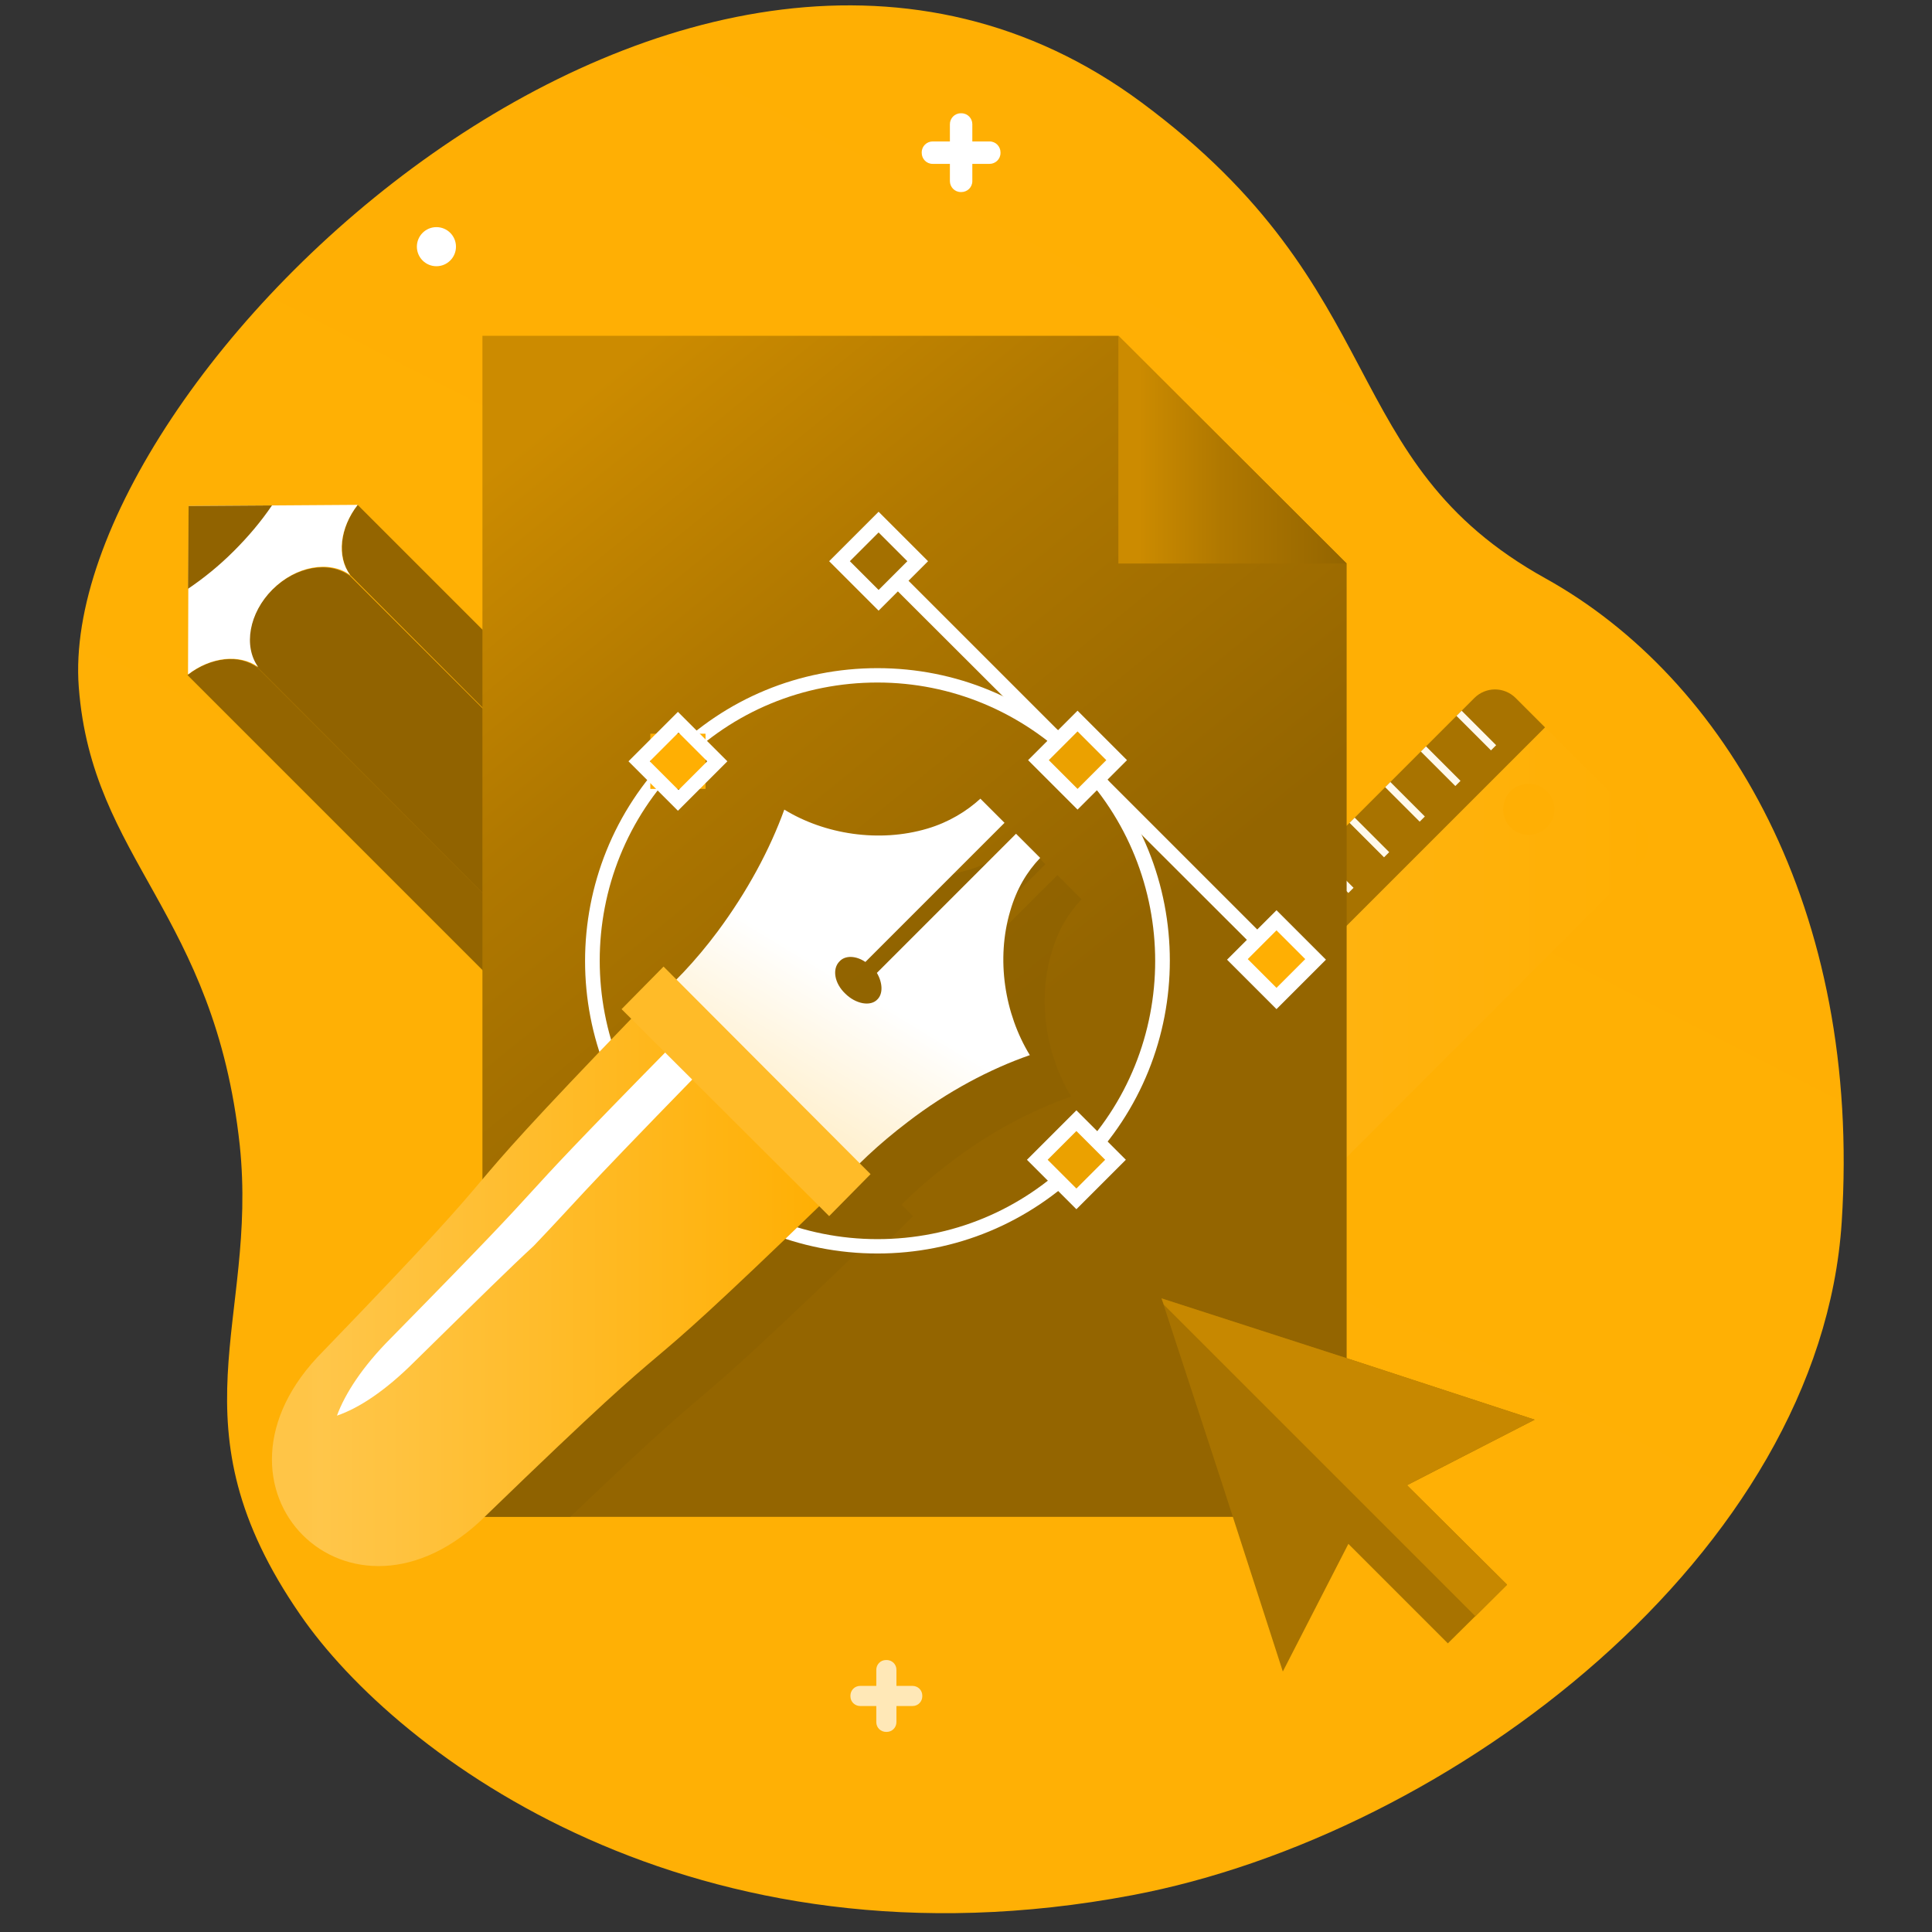 <svg id="SvgjsSvg1001" width="288" height="288" xmlns="http://www.w3.org/2000/svg" version="1.1" xmlns:xlink="http://www.w3.org/1999/xlink" xmlns:svgjs="http://svgjs.com/svgjs"><rect width="100%" height="100%" fill="#333333" stroke="none"/><defs id="SvgjsDefs1002"></defs><g id="SvgjsG1008"><svg class="icon-branding" viewBox="0 0 310.4 336" width="288" height="288"><linearGradient id="a" x1="263.446" x2="114.769" y1="-35.597" y2="254.034" gradientTransform="matrix(1.046 .001 .001 1.042 -7.752 -18.719)" gradientUnits="userSpaceOnUse"><stop offset=".19" stop-color="#ffaf03" class="stopColorffd503 svgShape"></stop><stop offset="1" stop-color="#ffb005" class="stopColorff9b05 svgShape"></stop></linearGradient><path fill="url(#a)" d="M0.9,119.5C-3.2,65.7,107.4-40.2,185.7,17.8c44.3,32.8,33.5,62.4,70.3,82.8
    c31.3,17.4,55,57.5,51.5,111.9c-3.7,57.6-67.8,106.6-123.4,117.1C107.9,344,56.3,305.4,39.4,280.8c-22.8-33-7.3-51-10.5-81.6
    C24.5,158.6,3.2,149.7,0.9,119.5z"></path><linearGradient id="b" x1="167.31" x2="273.967" y1="173.203" y2="173.203" gradientUnits="userSpaceOnUse"><stop offset=".09" stop-color="#ffb619" class="stopColorff4319 svgShape"></stop><stop offset="1" stop-color="#ffaf03" class="stopColorff8103 svgShape"></stop></linearGradient><path fill="url(#b)" d="M190.4,225l-21.6-21.6c-2-2-2-5.2,0-7.2l74.8-74.8c2-2,5.2-2,7.2,0l21.6,21.6c2,2,2,5.2,0,7.2
    L197.7,225C195.7,227,192.4,227,190.4,225z M256.2,137.6c-1.7-1.7-4.6-1.7-6.3,0c-1.7,1.7-1.7,4.6,0,6.3c1.7,1.7,4.6,1.7,6.3,0
    C258,142.2,258,139.3,256.2,137.6z" class="ruler-part hover"></path><path fill="#a87300" d="M173.9,208.5l-5.1-5.1c-2-2-2-5.2,0-7.2l74.8-74.8c2-2,5.2-2,7.2,0l5.1,5.1L173.9,208.5z" class="ruler-part hover color825126 svgShape"></path><g class="ruler-part hover color000 svgShape" fill="#000000"><polygon fill="#fff9eb" points="246.5 130.5 240.5 124.5 241.4 123.6 247.4 129.6 246.5 130.5" class="colorfaf5f0 svgShape"></polygon><polygon fill="#fff9eb" points="240.3 136.7 234.3 130.7 235.2 129.8 241.2 135.8 240.3 136.7" class="colorfaf5f0 svgShape"></polygon><polygon fill="#fff9eb" points="234.1 142.9 228.1 136.9 229 136 235 142 234.1 142.9" class="colorfaf5f0 svgShape"></polygon><polygon fill="#fff9eb" points="227.9 149.1 221.9 143.1 222.8 142.2 228.8 148.2 227.9 149.1" class="colorfaf5f0 svgShape"></polygon><polygon fill="#fff9eb" points="221.7 155.3 215.7 149.3 216.6 148.4 222.6 154.4 221.7 155.3" class="colorfaf5f0 svgShape"></polygon><polygon fill="#fff9eb" points="215.5 161.5 209.5 155.5 210.4 154.6 216.4 160.6 215.5 161.5" class="colorfaf5f0 svgShape"></polygon><polygon fill="#fff9eb" points="209.3 167.7 203.3 161.7 204.2 160.8 210.2 166.8 209.3 167.7" class="colorfaf5f0 svgShape"></polygon><polygon fill="#fff9eb" points="203.1 173.9 197.1 167.9 198 167 204 173 203.1 173.9" class="colorfaf5f0 svgShape"></polygon><polygon fill="#fff9eb" points="196.9 180.1 190.9 174.1 191.8 173.2 197.8 179.2 196.9 180.1" class="colorfaf5f0 svgShape"></polygon><polygon fill="#fff9eb" points="190.7 186.3 184.7 180.3 185.6 179.4 191.6 185.4 190.7 186.3" class="colorfaf5f0 svgShape"></polygon><polygon fill="#fff9eb" points="184.5 192.5 178.5 186.5 179.4 185.6 185.4 191.6 184.5 192.5" class="colorfaf5f0 svgShape"></polygon><polygon fill="#fff9eb" points="178.3 198.7 172.3 192.7 173.2 191.8 179.2 197.8 178.3 198.7" class="colorfaf5f0 svgShape"></polygon></g><path fill="#946500" d="M88.9,186.5l-69.1-69.1c4-3.1,9-3.7,12.2-1.3l63.6,63.6L88.9,186.5z" class="pen-part hover color6b4929 svgShape"></path><path fill="#916300" d="M111.7,163.7l-16.1,16.1L32,116.1l0,0c0,0,0-0.1-0.1-0.1c0,0,0.1,0.1,0.1,0.1
    c-2.6-3.6-1.6-9.4,2.5-13.5c4.1-4.1,9.9-5.1,13.5-2.5c0,0,0-0.1-0.1-0.1c0,0,0.1,0,0.1,0.1l0,0L111.7,163.7z" class="pen-part hover color694028 svgShape"></path><path fill="#946500" d="M48.1,100c-2.3-3.2-1.8-8.2,1.3-12.2l69.1,69.1l-6.8,6.8L48.1,100z" class="pen-part hover color6b4929 svgShape"></path><path fill="#ffffff" d="M49.4,87.8c-3.1,4-3.7,9-1.3,12.2l0,0c0,0-0.1,0-0.1-0.1c0,0,0.1,0.1,0.1,0.1
    c-3.6-2.6-9.4-1.6-13.5,2.5c-4.1,4.1-5.1,9.9-2.5,13.5c0,0-0.1,0-0.1-0.1c0,0,0,0.1,0.1,0.1l0,0c-3.2-2.3-8.2-1.8-12.2,1.3L20,88
    L49.4,87.8z" class="pen-part hover colorFFF svgShape"></path><path fill="#916300" d="M19.9,102.4L20,88l14.5-0.1c-1.9,2.8-4.1,5.4-6.6,7.9C25.3,98.4,22.7,100.5,19.9,102.4z" class="pen-part hover color694028 svgShape"></path><rect width="9.5" height="9.8" x="91.1" y="181.8" fill="#f8a900" transform="rotate(134.991 95.854 186.68)" class="color948864 svgShape"></rect><polygon fill="#ffc851" points="95.8 179.8 111.8 163.8 118.8 170.7 102.7 186.8" class="colorbdb593 svgShape"></polygon><rect width="9.5" height="9.8" x="113.9" y="159" fill="#f8a900" transform="rotate(135.008 118.67 163.861)" class="color948864 svgShape"></rect><linearGradient id="c" x1="60.263" x2="151.982" y1="75.058" y2="188.016" gradientUnits="userSpaceOnUse"><stop offset=".09" stop-color="#cc8b00" class="stopColora87e24 svgShape"></stop><stop offset=".454" stop-color="#b07800" class="stopColor8a5326 svgShape"></stop><stop offset="1" stop-color="#946500" class="stopColor6b4929 svgShape"></stop></linearGradient><polygon fill="url(#c)" points="181.7 58.4 71.1 58.4 71.1 99.4 71.1 153.4 71.1 263.8 221.4 263.8 221.4 153.4 221.4 137.7 221.4 98"></polygon><defs><polygon id="d" points="221.4 263.8 221.4 153.4 221.4 98 181.7 58.4 71.1 58.4 71.1 99.4 71.1 153.4 71.1 263.8" fill="#000000" class="color000 svgShape"></polygon></defs><clipPath id="e"><use href="#d" overflow="visible"></use></clipPath><path fill="#8e6100" d="M50.6,242.3c38.6-40,16.5-19.3,53.6-57.9l-1.7-1.7l7.3-7.3l2,2c2.5-2.5,4.9-5.2,7.1-8.3
        c5.2-7,9.1-14.3,11.6-21.2c7.2,4.4,16.7,5.9,25.1,3.4c3.7-1.1,6.8-3,9.2-5.2l4.2,4.2l-0.1,0.1l-24.1,24.1c-1.6-1-3.5-1.2-4.5-0.1
        c-1.3,1.3-0.9,3.8,1,5.6c1.8,1.8,4.4,2.3,5.6,1c1-1,0.9-2.9-0.1-4.6l24.2-24.1l0.1-0.1l4.2,4.2c-2.3,2.4-4.1,5.4-5.2,9.2
        c-2.5,8.4-1,17.9,3.4,25.1c-6.9,2.4-14.3,6.3-21.2,11.6c-3,2.3-5.8,4.7-8.3,7.2l2,2l-7.3,7.3l-1.7-1.7
        c-38.6,37.2-17.9,15.1-57.9,53.7C55.4,294.4,27,265.9,50.6,242.3z" clip-path="url(#e)" opacity=".7" class="color5A2668 svgShape"></path><path fill="#ffffff" d="M139.8,218L139.8,218c-13.6,0-26.4-5.3-36-14.9c-19.8-19.8-19.8-52.1,0-72
        c9.6-9.6,22.4-14.9,36-14.9c13.6,0,26.4,5.3,36,14.9c19.8,19.8,19.8,52.1,0,72C166.1,212.7,153.4,218,139.8,218L139.8,218z
         M139.8,118.7c-12.9,0-25.1,5-34.2,14.2c-18.8,18.8-18.8,49.5,0,68.4c9.1,9.1,21.3,14.2,34.2,14.2c12.9,0,25-5,34.2-14.2
        c18.8-18.8,18.8-49.5,0-68.4C164.8,123.8,152.7,118.7,139.8,118.7L139.8,118.7z" class="circle-part hover colorFFF svgShape"></path><polygon fill="#ffffff" points="206.1 165.5 141.3 100.8 143.1 98.9 207.9 163.7 206.1 165.5" class="colorFFF svgShape"></polygon><rect width="9.6" height="9.6" x="100.3" y="127.6" fill="#ffaf03" class="circle-part hover colorffaf03 svgShape"></rect><path fill="#ffffff" d="M105.1,141l-8.6-8.6l8.6-8.6l8.6,8.6L105.1,141L105.1,141z M100.2,132.4l5,5l5-5l-5-5
    L100.2,132.4L100.2,132.4z" class="circle-part hover colorFFF svgShape"></path><polygon fill="#eba100" points="181.2 201.7 174.4 194.9 167.6 201.7 174.4 208.5" class="circle-part hover colore89403 svgShape"></polygon><path fill="#ffffff" d="M174.4,210.3l-8.6-8.6l8.6-8.6l8.6,8.6L174.4,210.3L174.4,210.3z M169.4,201.7l5,5l5-5l-5-5
    L169.4,201.7L169.4,201.7z" class="circle-part hover colorFFF svgShape"></path><polygon fill="#eba100" points="181.4 132.2 174.6 125.4 167.8 132.2 174.6 139" class="circle-part hover colore89403 svgShape"></polygon><path fill="#ffffff" d="M174.6,140.8l-8.6-8.6l8.6-8.6l8.6,8.6L174.6,140.8L174.6,140.8z M169.6,132.2l5,5l5-5l-5-5
    L169.6,132.2L169.6,132.2z" class="circle-part hover colorFFF svgShape"></path><polygon fill="#ffffff" points="111.2 202.4 104.4 195.6 97.6 202.4 104.4 209.2" class="colorFFF svgShape"></polygon><path fill="#906200" d="M104.4,211l-8.6-8.6l8.6-8.6l8.6,8.6L104.4,211L104.4,211z M99.5,202.4l5,5l5-5l-5-5
        L99.5,202.4L99.5,202.4z" class="color175079 svgShape"></path><polygon fill="#a47000" points="146.8 97.6 140 90.8 133.2 97.6 140 104.4" class="color802460 svgShape"></polygon><path fill="#ffffff" d="M140,106.2l-8.6-8.6L140,89l8.6,8.6L140,106.2L140,106.2z M135,97.6l5,5l5-5l-5-5L135,97.6
    L135,97.6z" class="anchor-part anchor-part--1 colorFFF svgShape"></path><rect width="9.6" height="9.6" x="204.4" y="162" fill="#ffaf03" transform="rotate(45.017 209.232 166.847)" class="colorffe203 svgShape"></rect><path fill="#ffffff" d="M209.2,175.5l-8.6-8.6l8.6-8.6l8.6,8.6L209.2,175.5L209.2,175.5z M204.2,166.8l5,5l5-5l-5-5
    L204.2,166.8L204.2,166.8z" class="anchor-part anchor-part--2 colorFFF svgShape"></path><linearGradient id="f" x1="34.477" x2="131.021" y1="224.068" y2="224.068" gradientUnits="userSpaceOnUse"><stop offset=".06" stop-color="#ffc547" class="stopColordb6b86 svgShape"></stop><stop offset=".086" stop-color="#ffc64a" class="stopColordc6d87 svgShape"></stop><stop offset="1" stop-color="#ffaf03" class="stopColorff8103 svgShape"></stop></linearGradient><path fill="url(#f)" d="M71.8,263.5c-23.6,23.6-52.1-4.8-28.4-28.5c39-40.4,15.9-18.8,54.9-59.2
        c10.9,10.9,21.8,21.8,32.7,32.7C90.6,247.6,112.2,224.4,71.8,263.5z"></path><path fill="#ffffff" d="M80,216.7c-3.7,3.4-9.3,8.9-20.7,20.1c-5.1,5.1-9.7,8.1-13.5,9.4c1.4-3.8,4.4-8.5,9.4-13.5
    c34.5-35.1,14.5-15.9,49-51c1.6,1.6,3.2,3.2,4.7,4.7C85.8,210.1,88.4,207.9,80,216.7z" class="colorFFF svgShape"></path><linearGradient id="g" x1="120.752" x2="137.165" y1="199.182" y2="172.149" gradientUnits="userSpaceOnUse"><stop offset=".09" stop-color="#ffeec8" class="stopColorecdbec svgShape"></stop><stop offset="1" stop-color="#ffffff" class="stopColorfff svgShape"></stop></linearGradient><path fill="url(#g)" d="M148.5,144.1c3.7-1.1,6.8-3,9.2-5.2l4.2,4.2l-0.1,0.1l-24.1,24.1c-1.6-1.1-3.5-1.2-4.5-0.1
    c-1.3,1.3-0.9,3.8,1,5.6c1.8,1.8,4.4,2.3,5.6,1c1-1,0.9-2.9-0.1-4.6l24.1-24.1l0.1-0.1l4.2,4.2c-2.3,2.4-4.1,5.4-5.2,9.2
    c-2.5,8.4-1,17.9,3.4,25.1c-6.9,2.4-14.3,6.3-21.2,11.6c-5,3.8-9.4,7.9-12.9,12.1c-4.4-5.5-9.5-11.2-15.3-17
    c-5.8-5.8-11.5-10.9-17-15.3c4.2-3.5,8.3-7.8,12.1-12.9c5.2-7,9.1-14.3,11.6-21.2C130.6,145.1,140.1,146.6,148.5,144.1z"></path><polygon fill="#ffbb28" points="131.4 211.5 95.3 175.5 102.6 168.1 138.6 204.2" class="colorCE5C59 svgShape"></polygon><polygon style="transform-origin:221.65px 258.25px" fill="#a87300" points="254.1 246.9 221.7 236.3 189.2 225.8 199.8 258.2 210.3 290.7 221.7 268.5 239 285.8 249.3 275.6 231.9 258.3" class="cursor-part hover origin-center color825126 svgShape"></polygon><polygon style="transform-origin:221.65px 253.45px" fill="#c78800" points="221.7 236.3 189.2 225.8 189.6 226.9 243.8 281.1 249.3 275.6 231.9 258.3 254.1 246.9" class="cursor-part hover origin-center colorA52257 svgShape"></polygon><linearGradient id="h" x1="181.706" x2="221.366" y1="78.218" y2="78.218" gradientUnits="userSpaceOnUse"><stop offset=".09" stop-color="#cc8b00" class="stopColora87e24 svgShape"></stop><stop offset=".454" stop-color="#b07800" class="stopColor8a5326 svgShape"></stop><stop offset="1" stop-color="#946500" class="stopColor6b4929 svgShape"></stop></linearGradient><polygon fill="url(#h)" points="181.7 98 221.4 98 181.7 58.4"></polygon><path style="transform-origin:154.35px 26.55px" fill="#ffffff" d="M152.4,21.6v3h-3c-1,0-1.9,0.8-1.9,1.9v0.1c0,1,0.8,1.9,1.9,1.9h3v3c0,1,0.8,1.9,1.9,1.9h0.1
    c1,0,1.9-0.8,1.9-1.9v-3h3c1,0,1.9-0.8,1.9-1.9v-0.1c0-1-0.8-1.9-1.9-1.9h-3v-3c0-1-0.8-1.9-1.9-1.9h-0.1
    C153.2,19.7,152.4,20.6,152.4,21.6z" class="star star-1 origin-center colorFFF svgShape"></path><path style="transform-origin:141.35px 294.95px" fill="#ffe8b7" d="M139.6,290.4v2.8h-2.8c-1,0-1.7,0.8-1.7,1.7v0.1c0,1,0.8,1.7,1.7,1.7h2.8v2.8
    c0,1,0.8,1.7,1.7,1.7h0.1c1,0,1.7-0.8,1.7-1.7v-2.8h2.8c1,0,1.7-0.8,1.7-1.7v-0.1c0-1-0.8-1.7-1.7-1.7h-2.8v-2.8
    c0-1-0.8-1.7-1.7-1.7h-0.1C140.3,288.7,139.6,289.5,139.6,290.4z" class="star star-2 origin-center colorE5D0E6 svgShape"></path><circle cx="63.1" cy="42.9" r="3.4" fill="#ffffff" class="colorFFF svgShape"></circle></svg></g></svg>